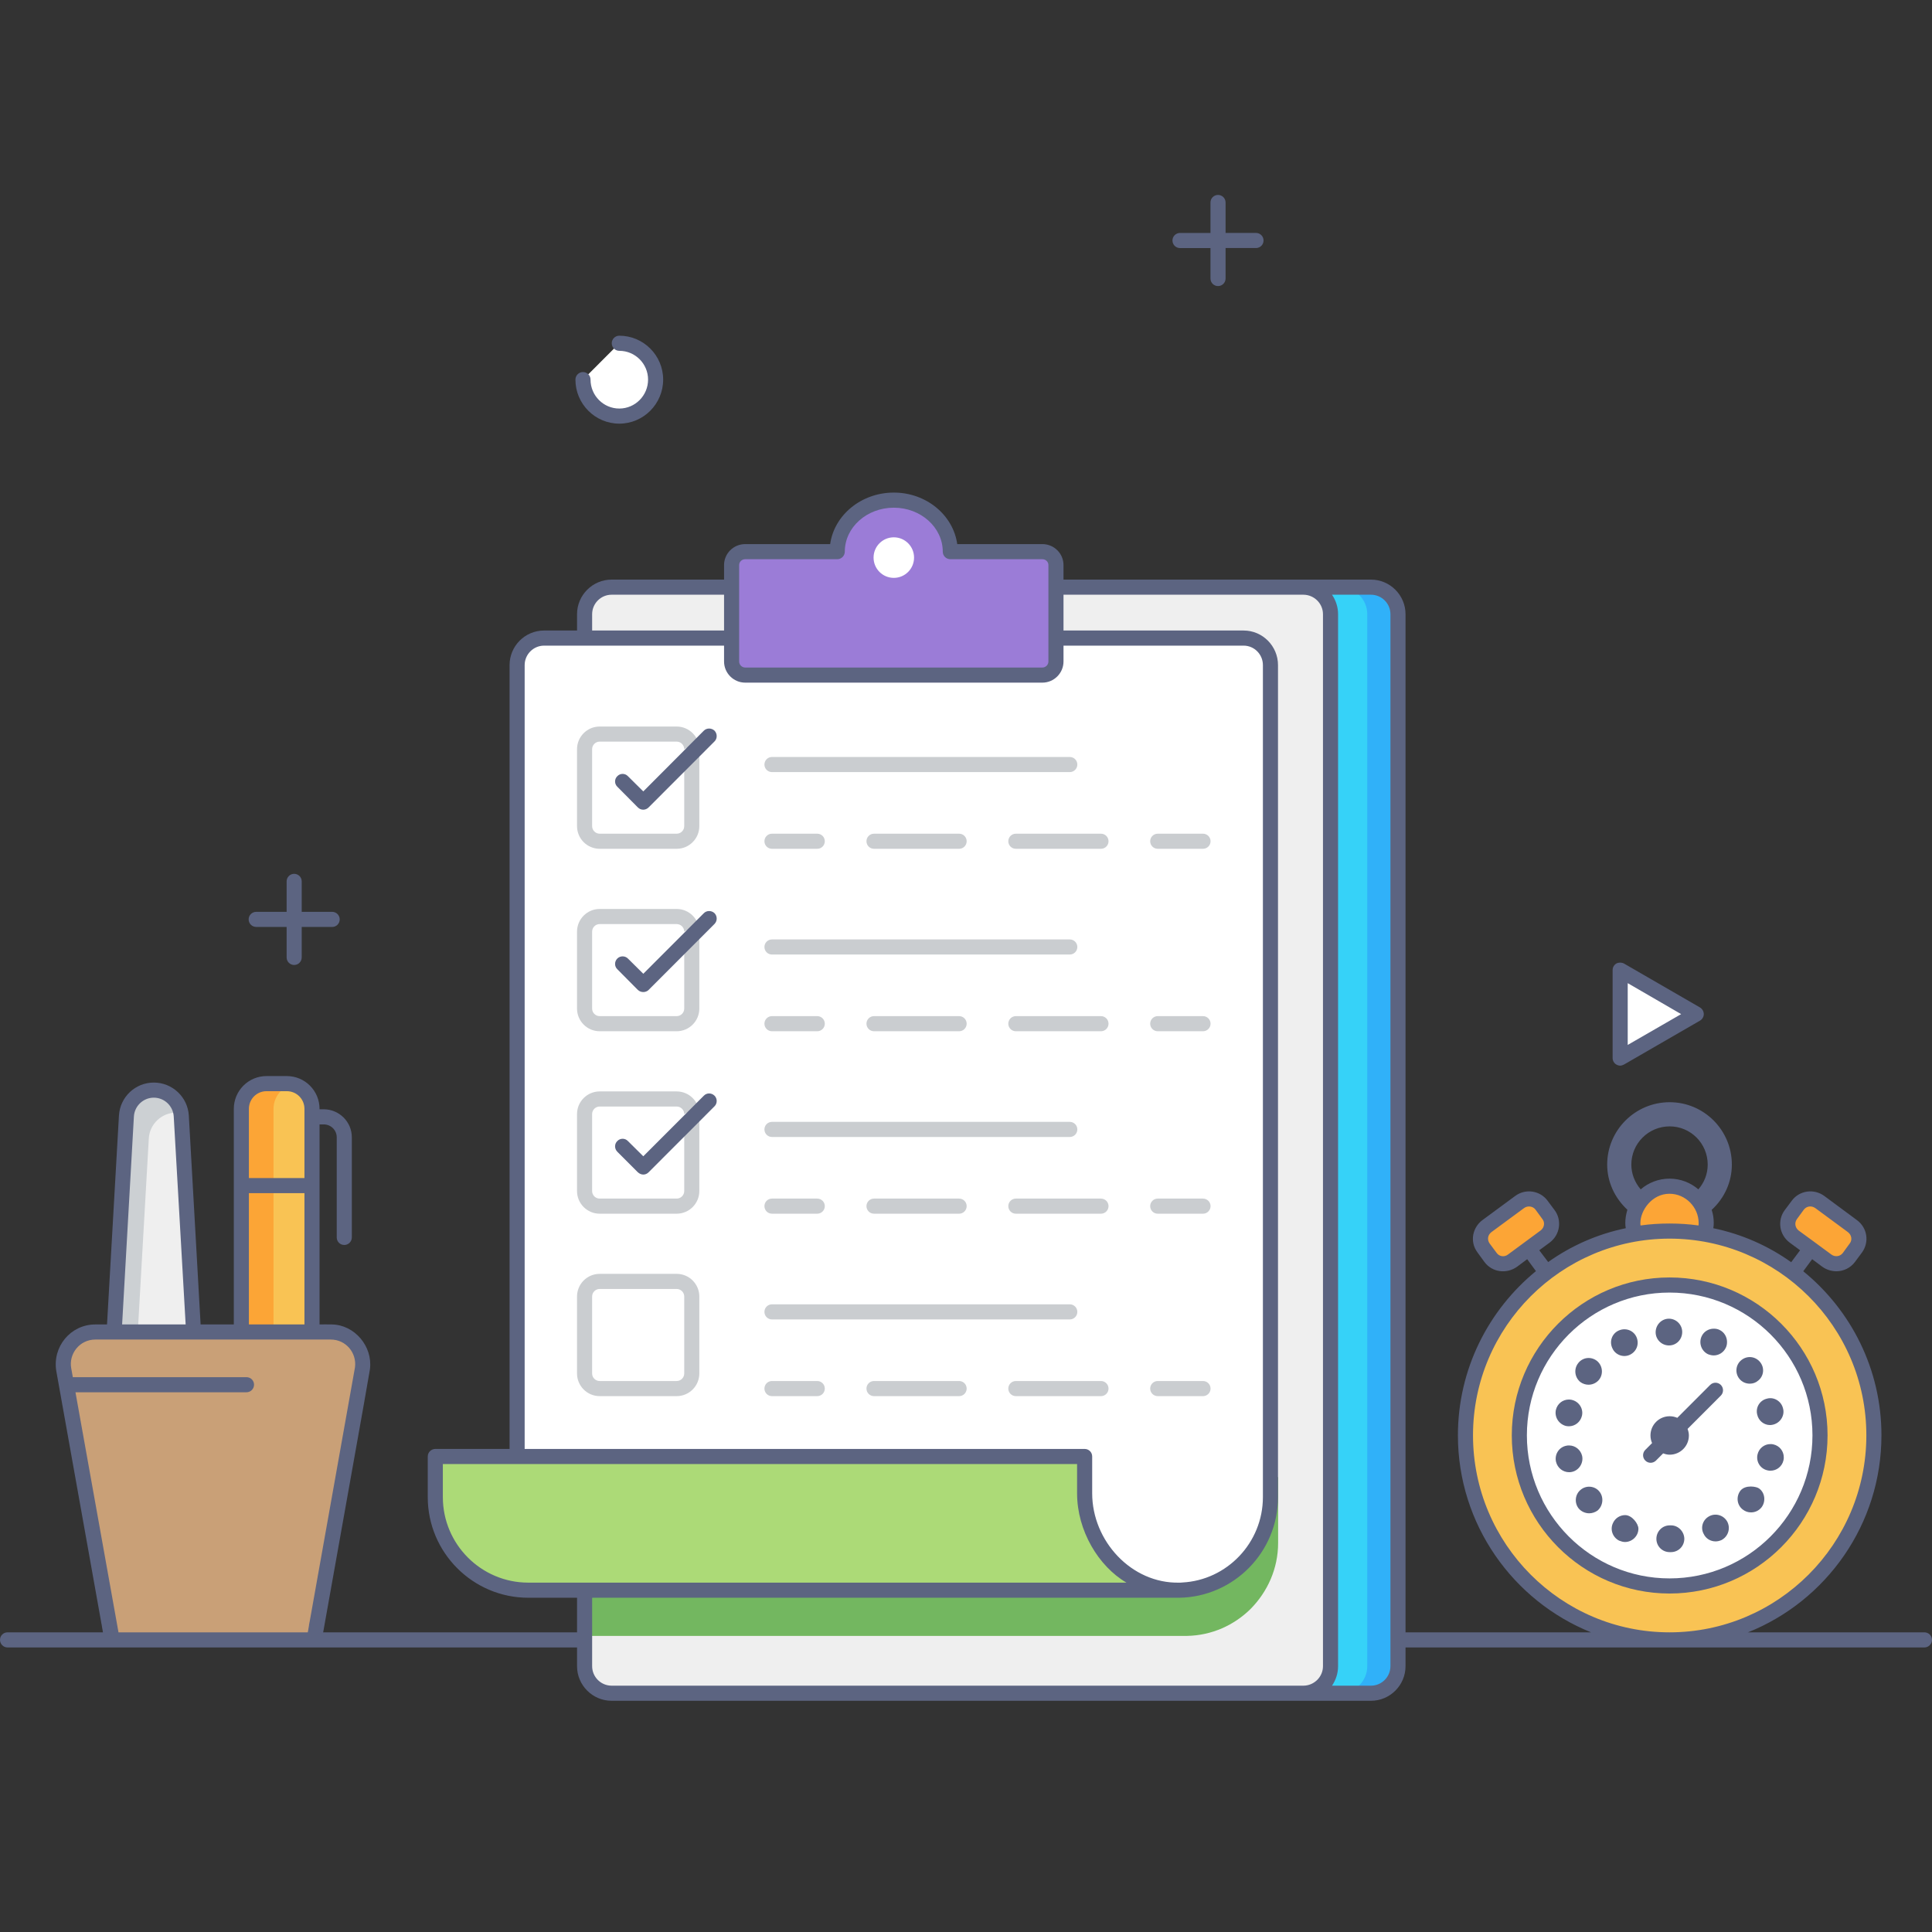 <svg xmlns="http://www.w3.org/2000/svg" width="375" viewBox="0 0 375 375" height="375" version="1.0"><rect x="0" y="0" width="375" height="375" fill="#333333" stroke="none"/><defs><clipPath id="a"><path d="M 0 95 L 375 95 L 375 330.75 L 0 330.75 Z M 0 95"/></clipPath><clipPath id="b"><path d="M 227 37.5 L 246 37.5 L 246 56 L 227 56 Z M 227 37.5"/></clipPath></defs><path fill="#36D2F8" d="M 271.336 323.395 L 271.336 119.211 C 271.336 116.312 268.988 113.965 266.094 113.965 L 126.566 113.965 L 126.566 328.641 L 266.094 328.641 C 268.988 328.641 271.336 326.293 271.336 323.395 Z M 271.336 323.395"/><path fill="#30B1F9" d="M 271.32 119.223 L 271.32 323.41 C 271.32 326.305 268.988 328.641 266.094 328.641 L 260.129 328.641 C 263.023 328.641 265.387 326.305 265.387 323.41 L 265.387 119.223 C 265.387 116.328 263.023 113.965 260.129 113.965 L 266.094 113.965 C 268.988 113.965 271.32 116.328 271.32 119.223 Z M 271.32 119.223"/><path fill="#EFEFEF" d="M 258.238 119.223 L 258.238 323.41 C 258.238 326.305 255.875 328.641 252.984 328.641 L 118.711 328.641 C 115.82 328.641 113.457 326.305 113.457 323.41 L 113.457 119.223 C 113.457 116.328 115.82 113.965 118.711 113.965 L 252.984 113.965 C 255.875 113.965 258.238 116.328 258.238 119.223 Z M 258.238 119.223"/><path fill="#73B760" d="M 248.082 286.699 L 248.082 299.469 C 248.082 304.492 246.016 308.957 242.766 312.266 C 239.578 315.43 235.234 317.438 230.395 317.527 L 113.457 317.527 L 113.457 286.699 Z M 248.082 286.699"/><path fill="#ACDA77" d="M 210.527 282.703 L 84.504 282.703 L 84.504 290.586 C 84.504 300.562 92.582 308.648 102.547 308.648 L 228.914 308.648 L 210.531 290.109 Z M 210.527 282.703"/><path fill="#FFF" d="M 100.363 129.105 L 100.363 282.703 L 210.531 282.703 L 210.531 289.844 C 210.531 299.969 218.805 308.859 228.914 308.648 C 233.746 308.566 238.094 306.562 241.297 303.387 C 244.551 300.102 246.605 295.613 246.605 290.594 L 246.605 129.105 C 246.605 126.207 244.258 123.859 241.363 123.859 L 105.605 123.859 C 102.711 123.859 100.363 126.207 100.363 129.105 Z M 100.363 129.105"/><path fill="#9B7CD7" d="M 204.961 109.688 L 204.961 128.398 C 204.961 129.848 203.789 131.023 202.34 131.023 L 144.637 131.023 C 143.191 131.023 142.016 129.848 142.016 128.398 L 142.016 109.688 C 142.016 108.238 143.191 107.062 144.637 107.062 L 162.508 107.062 C 162.508 101.555 167.434 97.07 173.488 97.07 C 179.543 97.07 184.441 101.555 184.441 107.062 L 202.34 107.062 C 203.789 107.062 204.961 108.238 204.961 109.688 Z M 204.961 109.688"/><path fill="#FFF" d="M 177.418 108.227 C 177.418 110.402 175.66 112.164 173.488 112.164 C 171.316 112.164 169.559 110.402 169.559 108.227 C 169.559 106.055 171.316 104.293 173.488 104.293 C 175.66 104.293 177.418 106.055 177.418 108.227 Z M 177.418 108.227"/><path fill="#FFF" d="M 134.27 251.656 L 134.27 266.59 C 134.27 268.211 132.961 269.523 131.34 269.523 L 116.395 269.523 C 114.777 269.523 113.465 268.211 113.465 266.59 L 113.465 251.656 C 113.465 250.035 114.777 248.723 116.395 248.723 L 131.34 248.723 C 132.961 248.723 134.27 250.035 134.27 251.656 Z M 134.27 251.656"/><path fill="#CACDD0" d="M 131.344 270.988 L 116.395 270.988 C 113.969 270.988 112 269.016 112 266.59 L 112 251.652 C 112 249.23 113.969 247.254 116.395 247.254 L 131.344 247.254 C 133.766 247.254 135.738 249.23 135.738 251.652 L 135.738 266.59 C 135.738 269.016 133.766 270.988 131.344 270.988 Z M 116.395 250.188 C 115.586 250.188 114.93 250.844 114.93 251.652 L 114.93 266.59 C 114.93 267.398 115.586 268.055 116.395 268.055 L 131.344 268.055 C 132.148 268.055 132.809 267.398 132.809 266.59 L 132.809 251.652 C 132.809 250.844 132.148 250.188 131.344 250.188 Z M 116.395 250.188"/><path fill="#CACDD0" d="M 207.645 256.102 L 149.84 256.102 C 149.027 256.102 148.375 255.445 148.375 254.633 C 148.375 253.824 149.027 253.168 149.84 253.168 L 207.645 253.168 C 208.457 253.168 209.109 253.824 209.109 254.633 C 209.109 255.445 208.457 256.102 207.645 256.102 Z M 207.645 256.102"/><path fill="#CACDD0" d="M 233.504 270.988 L 224.715 270.988 C 223.906 270.988 223.25 270.332 223.25 269.523 C 223.25 268.711 223.906 268.055 224.715 268.055 L 233.504 268.055 C 234.312 268.055 234.969 268.711 234.969 269.523 C 234.969 270.332 234.312 270.988 233.504 270.988 Z M 233.504 270.988"/><path fill="#CACDD0" d="M 213.699 270.988 L 197.176 270.988 C 196.367 270.988 195.711 270.332 195.711 269.523 C 195.711 268.711 196.367 268.055 197.176 268.055 L 213.699 268.055 C 214.508 268.055 215.164 268.711 215.164 269.523 C 215.164 270.332 214.508 270.988 213.699 270.988 Z M 186.164 270.988 L 169.645 270.988 C 168.832 270.988 168.18 270.332 168.18 269.523 C 168.18 268.711 168.832 268.055 169.645 268.055 L 186.164 268.055 C 186.977 268.055 187.629 268.711 187.629 269.523 C 187.629 270.332 186.977 270.988 186.164 270.988 Z M 186.164 270.988"/><path fill="#CACDD0" d="M 158.629 270.988 L 149.84 270.988 C 149.027 270.988 148.375 270.332 148.375 269.523 C 148.375 268.711 149.027 268.055 149.84 268.055 L 158.629 268.055 C 159.438 268.055 160.094 268.711 160.094 269.523 C 160.094 270.332 159.438 270.988 158.629 270.988 Z M 158.629 270.988"/><path fill="#FFF" d="M 134.27 216.242 L 134.27 231.176 C 134.27 232.797 132.961 234.109 131.34 234.109 L 116.395 234.109 C 114.777 234.109 113.465 232.797 113.465 231.176 L 113.465 216.242 C 113.465 214.621 114.777 213.309 116.395 213.309 L 131.34 213.309 C 132.961 213.309 134.27 214.621 134.27 216.242 Z M 134.27 216.242"/><path fill="#CACDD0" d="M 131.344 235.578 L 116.395 235.578 C 113.969 235.578 112 233.605 112 231.18 L 112 216.242 C 112 213.816 113.969 211.844 116.395 211.844 L 131.344 211.844 C 133.766 211.844 135.738 213.816 135.738 216.242 L 135.738 231.18 C 135.738 233.605 133.766 235.578 131.344 235.578 Z M 116.395 214.777 C 115.586 214.777 114.93 215.434 114.93 216.242 L 114.93 231.18 C 114.93 231.988 115.586 232.645 116.395 232.645 L 131.344 232.645 C 132.148 232.645 132.809 231.988 132.809 231.18 L 132.809 216.242 C 132.809 215.434 132.148 214.777 131.344 214.777 Z M 116.395 214.777"/><path fill="#FFF" d="M 120.855 222.508 L 124.852 226.508 L 137.645 213.703"/><path fill="#CACDD0" d="M 207.645 220.688 L 149.84 220.688 C 149.027 220.688 148.375 220.031 148.375 219.219 C 148.375 218.41 149.027 217.754 149.84 217.754 L 207.645 217.754 C 208.457 217.754 209.109 218.41 209.109 219.219 C 209.109 220.031 208.457 220.688 207.645 220.688 Z M 207.645 220.688"/><path fill="#CACDD0" d="M 233.504 235.578 L 224.715 235.578 C 223.906 235.578 223.25 234.922 223.25 234.109 C 223.25 233.301 223.906 232.645 224.715 232.645 L 233.504 232.645 C 234.312 232.645 234.969 233.301 234.969 234.109 C 234.969 234.922 234.312 235.578 233.504 235.578 Z M 233.504 235.578"/><path fill="#CACDD0" d="M 213.699 235.578 L 197.176 235.578 C 196.367 235.578 195.711 234.922 195.711 234.109 C 195.711 233.301 196.367 232.645 197.176 232.645 L 213.699 232.645 C 214.508 232.645 215.164 233.301 215.164 234.109 C 215.164 234.922 214.508 235.578 213.699 235.578 Z M 186.164 235.578 L 169.645 235.578 C 168.832 235.578 168.18 234.922 168.18 234.109 C 168.18 233.301 168.832 232.645 169.645 232.645 L 186.164 232.645 C 186.977 232.645 187.629 233.301 187.629 234.109 C 187.629 234.922 186.977 235.578 186.164 235.578 Z M 186.164 235.578"/><path fill="#CACDD0" d="M 158.629 235.578 L 149.84 235.578 C 149.027 235.578 148.375 234.922 148.375 234.109 C 148.375 233.301 149.027 232.645 149.84 232.645 L 158.629 232.645 C 159.438 232.645 160.094 233.301 160.094 234.109 C 160.094 234.922 159.438 235.578 158.629 235.578 Z M 158.629 235.578"/><path fill="#FFF" d="M 134.27 180.828 L 134.27 195.766 C 134.27 197.387 132.961 198.699 131.34 198.699 L 116.395 198.699 C 114.777 198.699 113.465 197.387 113.465 195.766 L 113.465 180.828 C 113.465 179.211 114.777 177.898 116.395 177.898 L 131.34 177.898 C 132.961 177.898 134.27 179.211 134.27 180.828 Z M 134.27 180.828"/><path fill="#CACDD0" d="M 131.344 200.164 L 116.395 200.164 C 113.969 200.164 112 198.191 112 195.766 L 112 180.832 C 112 178.406 113.969 176.43 116.395 176.43 L 131.344 176.43 C 133.766 176.43 135.738 178.406 135.738 180.832 L 135.738 195.766 C 135.738 198.191 133.766 200.164 131.344 200.164 Z M 116.395 179.363 C 115.586 179.363 114.93 180.02 114.93 180.832 L 114.93 195.766 C 114.93 196.574 115.586 197.23 116.395 197.23 L 131.344 197.23 C 132.148 197.23 132.809 196.574 132.809 195.766 L 132.809 180.832 C 132.809 180.02 132.148 179.363 131.344 179.363 Z M 116.395 179.363"/><path fill="#FFF" d="M 120.855 187.094 L 124.852 191.098 L 137.645 178.289"/><path fill="#CACDD0" d="M 207.645 185.273 L 149.84 185.273 C 149.027 185.273 148.375 184.617 148.375 183.809 C 148.375 183 149.027 182.344 149.84 182.344 L 207.645 182.344 C 208.457 182.344 209.109 183 209.109 183.809 C 209.109 184.617 208.457 185.273 207.645 185.273 Z M 207.645 185.273"/><path fill="#CACDD0" d="M 233.504 200.164 L 224.715 200.164 C 223.906 200.164 223.25 199.508 223.25 198.699 C 223.25 197.887 223.906 197.23 224.715 197.23 L 233.504 197.23 C 234.312 197.23 234.969 197.887 234.969 198.699 C 234.969 199.508 234.312 200.164 233.504 200.164 Z M 233.504 200.164"/><path fill="#CACDD0" d="M 213.699 200.164 L 197.176 200.164 C 196.367 200.164 195.711 199.508 195.711 198.699 C 195.711 197.887 196.367 197.23 197.176 197.23 L 213.699 197.23 C 214.508 197.23 215.164 197.887 215.164 198.699 C 215.164 199.508 214.508 200.164 213.699 200.164 Z M 186.164 200.164 L 169.645 200.164 C 168.832 200.164 168.18 199.508 168.18 198.699 C 168.18 197.887 168.832 197.23 169.645 197.23 L 186.164 197.23 C 186.977 197.23 187.629 197.887 187.629 198.699 C 187.629 199.508 186.977 200.164 186.164 200.164 Z M 186.164 200.164"/><path fill="#CACDD0" d="M 158.629 200.164 L 149.84 200.164 C 149.027 200.164 148.375 199.508 148.375 198.699 C 148.375 197.887 149.027 197.23 149.84 197.23 L 158.629 197.23 C 159.438 197.23 160.094 197.887 160.094 198.699 C 160.094 199.508 159.438 200.164 158.629 200.164 Z M 158.629 200.164"/><path fill="#FFF" d="M 134.27 145.418 L 134.27 160.352 C 134.27 161.973 132.961 163.285 131.34 163.285 L 116.395 163.285 C 114.777 163.285 113.465 161.973 113.465 160.352 L 113.465 145.418 C 113.465 143.797 114.777 142.484 116.395 142.484 L 131.34 142.484 C 132.961 142.484 134.27 143.797 134.27 145.418 Z M 134.27 145.418"/><path fill="#CACDD0" d="M 131.344 164.75 L 116.395 164.75 C 113.969 164.75 112 162.777 112 160.352 L 112 145.418 C 112 142.992 113.969 141.02 116.395 141.02 L 131.344 141.02 C 133.766 141.02 135.738 142.992 135.738 145.418 L 135.738 160.352 C 135.738 162.777 133.766 164.75 131.344 164.75 Z M 116.395 143.949 C 115.586 143.949 114.93 144.609 114.93 145.418 L 114.93 160.352 C 114.93 161.16 115.586 161.82 116.395 161.82 L 131.344 161.82 C 132.148 161.82 132.809 161.16 132.809 160.352 L 132.809 145.418 C 132.809 144.609 132.148 143.949 131.344 143.949 Z M 116.395 143.949"/><path fill="#FFF" d="M 120.855 151.684 L 124.852 155.684 L 137.645 142.879"/><path fill="#CACDD0" d="M 207.645 149.863 L 149.84 149.863 C 149.027 149.863 148.375 149.207 148.375 148.398 C 148.375 147.586 149.027 146.93 149.84 146.93 L 207.645 146.93 C 208.457 146.93 209.109 147.586 209.109 148.398 C 209.109 149.207 208.457 149.863 207.645 149.863 Z M 207.645 149.863"/><path fill="#CACDD0" d="M 233.504 164.75 L 224.715 164.75 C 223.906 164.75 223.25 164.098 223.25 163.285 C 223.25 162.477 223.906 161.82 224.715 161.82 L 233.504 161.82 C 234.312 161.82 234.969 162.477 234.969 163.285 C 234.969 164.098 234.312 164.75 233.504 164.75 Z M 233.504 164.75"/><path fill="#CACDD0" d="M 213.699 164.75 L 197.176 164.75 C 196.367 164.75 195.711 164.098 195.711 163.285 C 195.711 162.477 196.367 161.82 197.176 161.82 L 213.699 161.82 C 214.508 161.82 215.164 162.477 215.164 163.285 C 215.164 164.098 214.508 164.75 213.699 164.75 Z M 186.164 164.75 L 169.645 164.75 C 168.832 164.75 168.18 164.098 168.18 163.285 C 168.18 162.477 168.832 161.82 169.645 161.82 L 186.164 161.82 C 186.977 161.82 187.629 162.477 187.629 163.285 C 187.629 164.098 186.977 164.75 186.164 164.75 Z M 186.164 164.75"/><path fill="#CACDD0" d="M 158.629 164.75 L 149.84 164.75 C 149.027 164.75 148.375 164.098 148.375 163.285 C 148.375 162.477 149.027 161.82 149.84 161.82 L 158.629 161.82 C 159.438 161.82 160.094 162.477 160.094 163.285 C 160.094 164.098 159.438 164.75 158.629 164.75 Z M 158.629 164.75"/><path fill="#E2FBFF" d="M 64.473 178.457 L 49.727 178.453"/><path fill="#FFF" d="M 314.461 188.297 L 314.461 205.359 L 329.223 196.828 Z M 314.461 188.297"/><path fill="#E2FBFF" d="M 229.039 46.684 L 243.789 46.68"/><path fill="#FFF" d="M 113.16 73.684 C 113.16 77.598 116.32 80.762 120.207 80.762 C 124.09 80.762 127.254 77.598 127.254 73.684 C 127.254 69.793 124.09 66.629 120.207 66.629"/><path fill="#C9A077" d="M 60.957 318.297 L 70.336 265.879 C 71.023 262.047 68.082 258.527 64.191 258.527 L 18.527 258.527 C 14.637 258.527 11.691 262.047 12.379 265.879 L 21.762 318.297 Z M 60.957 318.297"/><path fill="#F9C354" d="M 46.844 230.113 L 60.566 230.113 L 60.566 258.539 L 46.844 258.539 Z M 46.844 230.113"/><path fill="#F9C354" d="M 60.566 230.113 L 60.566 215.223 C 60.566 212.52 58.379 210.328 55.676 210.328 L 51.734 210.328 C 49.031 210.328 46.844 212.52 46.844 215.223 L 46.844 230.113 Z M 60.566 230.113"/><path fill="#FCA536" d="M 56.836 210.473 C 54.68 210.969 53.09 212.938 53.09 215.223 L 53.09 258.535 L 46.844 258.535 L 46.844 215.223 C 46.844 212.531 49.031 210.312 51.746 210.312 L 55.68 210.312 C 56.086 210.312 56.461 210.375 56.836 210.473 Z M 56.836 210.473"/><path fill="#EFEFEF" d="M 35.184 216.629 L 37.57 258.535 L 22.148 258.535 L 24.539 216.629 C 24.699 213.805 27.035 211.598 29.859 211.598 C 32.688 211.598 35.023 213.805 35.184 216.629 Z M 35.184 216.629"/><path fill="#CCD0D3" d="M 35.098 216.047 C 34.793 215.984 34.52 215.957 34.211 215.957 C 31.395 215.957 29.039 218.16 28.883 220.98 L 26.742 258.551 L 22.148 258.551 L 24.535 216.629 C 24.691 213.809 27.047 211.605 29.863 211.605 C 32.496 211.605 34.672 213.504 35.098 216.047 Z M 35.098 216.047"/><path fill="#F9C354" d="M 351.441 242.352 L 346.16 249.484"/><path fill="#FCA536" d="M 360.219 242.238 L 358.852 244.086 C 357.859 245.426 355.949 245.695 354.586 244.688 L 348.266 240.02 C 346.902 239.012 346.602 237.105 347.594 235.766 L 348.961 233.918 C 349.957 232.578 351.867 232.305 353.23 233.312 L 359.551 237.984 C 360.914 238.992 361.211 240.898 360.219 242.238 Z M 360.219 242.238"/><path fill="#F9C354" d="M 296.727 242.352 L 302.008 249.484"/><path fill="#FCA536" d="M 287.953 242.238 L 289.316 244.086 C 290.312 245.426 292.223 245.695 293.586 244.688 L 299.906 240.02 C 301.27 239.012 301.57 237.105 300.574 235.766 L 299.207 233.918 C 298.215 232.578 296.305 232.305 294.941 233.312 L 288.621 237.984 C 287.258 238.992 286.957 240.898 287.953 242.238 Z M 287.953 242.238"/><path fill="#FCA536" d="M 331.184 237.391 C 331.184 241.332 327.996 244.523 324.059 244.523 C 320.121 244.523 316.934 241.332 316.934 237.391 C 316.934 233.449 320.121 230.227 324.059 230.227 C 327.996 230.227 331.184 233.449 331.184 237.391 Z M 331.184 237.391"/><path fill="#F9C354" d="M 363.723 278.598 C 363.723 300.547 345.988 318.297 324.062 318.297 C 302.184 318.297 284.449 300.547 284.449 278.598 C 284.449 256.699 302.184 238.949 324.062 238.949 C 345.988 238.949 363.723 256.699 363.723 278.598 Z M 363.723 278.598"/><path fill="#FFF" d="M 353.27 278.605 C 353.27 294.766 340.211 307.832 324.066 307.832 C 307.957 307.832 294.902 294.766 294.902 278.605 C 294.902 262.48 307.957 249.41 324.066 249.41 C 340.211 249.41 353.27 262.48 353.27 278.605 Z M 353.27 278.605"/><path fill="#FFF" d="M 332.977 269.852 L 320.383 282.457"/><g clip-path="url(#a)"><path fill="#5C6481" d="M 373.535 316.836 L 339.285 316.836 C 354.465 310.766 365.188 295.898 365.188 278.598 C 365.188 265.754 359.27 254.289 350.012 246.75 L 351.738 244.406 L 353.703 245.871 C 354.523 246.457 355.488 246.75 356.426 246.75 C 357.805 246.75 359.152 246.133 360.031 244.961 L 361.406 243.113 C 362.871 241.09 362.461 238.305 360.41 236.809 L 354.113 232.148 C 352.09 230.652 349.25 231.062 347.785 233.055 L 346.406 234.902 C 345 236.781 345.266 239.625 347.402 241.207 L 349.395 242.676 L 347.668 244.992 C 343.184 241.793 338.059 239.535 332.551 238.395 C 332.609 238.07 332.637 237.746 332.637 237.395 C 332.637 236.516 332.52 235.695 332.258 234.902 C 332.258 234.875 332.227 234.875 332.227 234.844 C 334.715 232.559 336.152 229.418 336.152 226.047 C 336.152 219.359 330.734 213.938 324.082 213.938 C 317.402 213.938 311.953 219.359 311.953 226.047 C 311.953 229.418 313.418 232.527 315.879 234.816 C 315.879 234.844 315.848 234.844 315.848 234.875 L 315.848 234.902 C 315.617 235.695 315.469 236.516 315.469 237.395 C 315.469 237.746 315.5 238.07 315.559 238.395 C 310.051 239.535 304.953 241.793 300.5 244.961 L 298.77 242.676 L 300.762 241.207 C 302.871 239.652 303.164 236.781 301.758 234.902 L 300.383 233.055 C 298.918 231.062 296.074 230.652 294.082 232.148 L 287.754 236.809 C 285.91 238.16 285.148 240.914 286.789 243.113 L 288.137 244.961 C 289.629 246.957 292.41 247.336 294.465 245.871 L 296.426 244.406 L 298.125 246.723 C 288.898 254.289 282.98 265.754 282.98 278.598 C 282.98 295.898 293.699 310.738 308.82 316.836 L 272.812 316.836 L 272.812 119.215 C 272.812 115.52 269.797 112.5 266.105 112.5 L 206.426 112.5 L 206.426 109.688 C 206.426 107.426 204.582 105.609 202.324 105.609 L 185.801 105.609 C 185.012 99.98 179.797 95.609 173.496 95.609 C 167.168 95.609 161.922 99.98 161.133 105.609 L 144.641 105.609 C 142.383 105.609 140.539 107.426 140.539 109.688 L 140.539 112.5 C 140.039 112.5 118.711 112.5 118.711 112.5 C 115.02 112.5 112.004 115.52 112.004 119.215 L 112.004 122.383 L 105.613 122.383 C 101.895 122.383 98.906 125.402 98.906 129.098 L 98.906 281.238 L 84.492 281.238 C 83.703 281.238 83.027 281.883 83.027 282.703 L 83.027 290.59 C 83.027 301.355 91.789 310.121 102.539 310.121 L 112.004 310.121 L 112.004 316.836 L 62.727 316.836 C 64.66 305.898 71.602 267.277 71.809 265.754 C 71.809 265.754 71.809 265.754 71.809 265.723 C 72.363 261.355 68.848 257.133 64.395 257.074 C 62.871 257.043 63.164 257.074 62.023 257.074 L 62.023 218.246 L 62.844 218.246 C 64.219 218.246 65.359 219.359 65.359 220.738 L 65.359 240.184 C 65.359 241.004 66.008 241.648 66.824 241.648 C 67.617 241.648 68.289 241.004 68.289 240.184 L 68.289 220.738 C 68.289 217.75 65.832 215.312 62.844 215.312 L 62.023 215.312 L 62.023 215.227 C 62.023 211.707 59.18 208.863 55.664 208.863 L 51.738 208.863 C 48.223 208.863 45.383 211.707 45.383 215.227 L 45.383 257.074 L 38.938 257.074 L 36.652 216.547 C 36.445 212.938 33.457 210.125 29.855 210.125 C 26.25 210.125 23.293 212.938 23.086 216.547 L 20.773 257.074 L 18.516 257.074 C 13.684 257.074 10.137 261.414 10.93 266.133 C 16.641 298.129 18.867 310.531 19.629 314.812 C 19.629 314.812 19.629 314.871 19.688 315.164 C 19.688 315.195 19.688 315.223 19.719 315.254 C 19.719 315.371 19.836 315.898 19.863 316.164 L 19.863 316.191 C 19.863 316.223 19.863 316.223 19.895 316.25 C 19.895 316.281 19.895 316.281 19.895 316.309 C 19.895 316.367 19.895 316.398 19.922 316.426 C 19.922 316.543 19.949 316.691 19.98 316.836 L 1.465 316.836 C 0.645 316.836 0 317.484 0 318.305 C 0 319.094 0.645 319.77 1.465 319.77 L 112.004 319.77 L 112.004 323.406 C 112.004 327.102 115.02 330.121 118.711 330.121 L 266.105 330.121 C 269.797 330.121 272.812 327.102 272.812 323.406 L 272.812 319.77 L 373.535 319.77 C 374.324 319.77 375 319.094 375 318.305 C 375 317.484 374.324 316.836 373.535 316.836 Z M 48.312 215.227 C 48.312 213.32 49.836 211.797 51.738 211.797 L 55.664 211.797 C 57.57 211.797 59.094 213.32 59.094 215.227 L 59.094 228.656 L 48.312 228.656 Z M 48.312 231.59 L 59.094 231.59 L 59.094 257.074 L 48.312 257.074 Z M 25.988 216.723 C 26.105 214.668 27.805 213.055 29.855 213.055 C 31.906 213.055 33.605 214.668 33.723 216.723 L 36.035 257.074 L 23.703 257.074 Z M 60.059 314.93 C 60.059 314.961 60.059 314.961 60.059 314.988 L 60 315.281 C 60 315.281 60 315.312 60 315.34 L 59.973 315.43 L 59.973 315.547 C 59.941 315.637 59.941 315.754 59.914 315.871 L 59.914 315.898 C 59.883 316.016 59.855 316.133 59.855 316.25 C 59.766 316.66 59.738 316.836 59.738 316.836 L 23 316.836 L 14.648 270.238 L 47.844 270.238 C 48.664 270.238 49.309 269.566 49.309 268.773 C 49.309 267.953 48.664 267.309 47.844 267.309 L 14.121 267.309 L 14.121 267.219 L 13.828 265.605 C 13.301 262.793 15.441 260.004 18.516 260.004 L 64.191 260.004 C 67.148 260.004 69.258 262.586 68.906 265.371 C 63.105 298.012 60.852 310.562 60.09 314.844 Z M 143.469 109.688 C 143.469 109.039 143.996 108.543 144.641 108.543 L 162.512 108.543 C 163.328 108.543 163.977 107.867 163.977 107.074 C 163.977 102.355 168.254 98.543 173.496 98.543 C 178.711 98.543 182.988 102.355 182.988 107.074 C 182.988 107.867 183.633 108.543 184.453 108.543 L 202.324 108.543 C 202.969 108.543 203.496 109.039 203.496 109.688 L 203.496 128.395 C 203.496 129.039 202.969 129.566 202.324 129.566 L 144.641 129.566 C 143.996 129.566 143.469 129.039 143.469 128.395 C 143.469 127.809 143.469 109.688 143.469 109.688 Z M 114.934 119.215 C 114.934 117.133 116.629 115.434 118.711 115.434 C 119.18 115.434 140.539 115.434 140.539 115.434 L 140.539 122.383 L 114.934 122.383 Z M 101.836 129.098 C 101.836 127.016 103.535 125.316 105.613 125.316 C 106.906 125.316 140.539 125.316 140.539 125.316 L 140.539 128.395 C 140.539 130.652 142.383 132.5 144.641 132.5 L 202.324 132.5 C 204.582 132.5 206.426 130.652 206.426 128.395 L 206.426 125.316 L 241.379 125.316 C 243.457 125.316 245.129 127.016 245.129 129.098 L 245.129 290.59 C 245.129 299.449 238.152 306.719 229.484 307.16 C 229.277 307.188 229.102 307.188 228.898 307.188 C 219.609 307.395 211.992 299.094 211.992 289.859 L 211.992 282.703 C 211.992 281.883 211.348 281.238 210.527 281.238 L 101.836 281.238 Z M 102.539 307.188 C 93.398 307.188 85.957 299.742 85.957 290.59 L 85.957 284.168 L 209.062 284.168 L 209.062 289.859 C 209.062 297.102 213.223 304.023 218.645 307.188 Z M 256.789 323.406 C 256.789 325.488 255.059 327.188 252.98 327.188 L 118.711 327.188 C 116.629 327.188 114.934 325.488 114.934 323.406 L 114.934 310.121 L 228.926 310.121 C 239.445 309.945 248.059 301.297 248.059 290.59 L 248.059 129.098 C 248.059 125.402 245.07 122.383 241.379 122.383 L 206.426 122.383 L 206.426 115.434 L 252.98 115.434 C 255.059 115.434 256.789 117.133 256.789 119.215 Z M 269.883 323.406 C 269.883 325.488 268.184 327.188 266.105 327.188 L 258.543 327.188 C 259.277 326.105 259.719 324.812 259.719 323.406 L 259.719 119.215 C 259.719 117.809 259.277 116.52 258.543 115.434 L 266.105 115.434 C 268.184 115.434 269.883 117.133 269.883 119.215 Z M 349.102 238.832 C 348.398 238.246 348.281 237.336 348.777 236.633 L 350.129 234.785 C 350.625 234.141 351.562 233.938 352.352 234.492 L 358.684 239.156 C 359.445 239.742 359.531 240.738 359.031 241.355 L 357.688 243.203 C 357.16 243.906 356.164 244.023 355.461 243.496 C 355.168 243.262 349.102 238.832 349.102 238.832 Z M 324.082 218.629 C 328.156 218.629 331.465 221.941 331.465 226.047 C 331.465 227.836 330.82 229.508 329.648 230.855 C 328.156 229.566 326.191 228.773 324.055 228.773 C 321.914 228.773 319.953 229.566 318.457 230.855 C 317.312 229.508 316.641 227.836 316.641 226.047 C 316.641 221.941 319.98 218.629 324.082 218.629 Z M 324.055 231.707 C 327.168 231.707 329.707 234.336 329.707 237.395 C 329.707 237.543 329.707 237.719 329.68 237.863 C 327.832 237.602 325.957 237.484 324.055 237.484 C 322.148 237.484 320.242 237.602 318.43 237.863 C 318.398 237.719 318.398 237.543 318.398 237.395 C 318.398 234.941 320.633 231.707 324.055 231.707 Z M 292.707 243.496 C 292.004 244.051 291.008 243.906 290.508 243.203 L 289.133 241.355 C 288.633 240.652 288.75 239.711 289.48 239.156 L 295.812 234.492 C 296.516 233.965 297.539 234.113 298.039 234.785 L 299.387 236.633 C 299.883 237.25 299.797 238.246 299.035 238.832 C 298.742 239.066 293.059 243.23 292.707 243.496 Z M 285.91 278.598 C 285.91 257.512 303.078 240.418 324.055 240.418 C 345.027 240.418 362.258 257.453 362.258 278.598 C 362.258 299.684 345.117 316.836 324.055 316.836 C 303.02 316.836 285.91 299.684 285.91 278.598 Z M 285.91 278.598"/></g><path fill="#5C6481" d="M 123.809 227.543 C 124.488 228.152 125.328 228.105 125.891 227.543 C 126.285 227.145 139.012 214.41 138.691 214.727 C 139.25 214.172 139.25 213.23 138.691 212.676 C 138.105 212.09 137.168 212.09 136.613 212.676 L 124.863 224.434 L 121.875 221.473 C 121.32 220.887 120.383 220.887 119.824 221.473 C 119.238 222.031 119.238 222.969 119.824 223.555 Z M 123.809 227.543"/><path fill="#5C6481" d="M 123.809 192.148 C 124.473 192.746 125.398 192.641 125.891 192.148 C 126.285 191.75 139.012 179.012 138.691 179.332 C 139.25 178.746 139.25 177.836 138.691 177.25 C 138.105 176.691 137.168 176.691 136.613 177.25 L 124.863 189.008 L 121.875 186.047 C 121.32 185.492 120.383 185.492 119.824 186.047 C 119.238 186.633 119.238 187.574 119.824 188.129 Z M 123.809 192.148"/><path fill="#5C6481" d="M 123.809 156.723 C 124.395 157.309 125.309 157.305 125.891 156.723 C 126.285 156.324 139.012 143.59 138.691 143.906 C 139.25 143.352 139.25 142.414 138.691 141.824 C 138.105 141.27 137.168 141.27 136.613 141.824 C 136.32 142.121 124.086 154.395 124.863 153.613 L 121.875 150.652 C 121.32 150.066 120.383 150.066 119.824 150.652 C 119.238 151.211 119.238 152.148 119.824 152.707 Z M 123.809 156.723"/><path fill="#5C6481" d="M 49.727 179.918 L 55.633 179.922 L 55.633 185.836 C 55.633 186.648 56.289 187.301 57.098 187.301 C 57.91 187.301 58.562 186.648 58.562 185.836 L 58.562 179.922 L 64.473 179.922 C 65.285 179.922 65.938 179.266 65.938 178.457 C 65.938 177.648 65.285 176.988 64.473 176.988 L 58.562 176.988 L 58.562 171.074 C 58.562 170.266 57.91 169.609 57.098 169.609 C 56.289 169.609 55.633 170.266 55.633 171.074 L 55.633 176.988 L 49.727 176.988 C 48.918 176.988 48.262 177.645 48.262 178.453 C 48.262 179.262 48.918 179.918 49.727 179.918 Z M 49.727 179.918"/><path fill="#5C6481" d="M 314.473 206.84 C 314.707 206.84 314.973 206.75 315.207 206.633 L 329.973 198.102 C 330.41 197.836 330.703 197.367 330.703 196.84 C 330.703 196.312 330.41 195.812 329.973 195.551 L 315.207 187.016 C 314.738 186.781 314.18 186.781 313.742 187.016 C 313.273 187.281 313.008 187.777 313.008 188.305 L 313.008 205.375 C 313.008 205.871 313.273 206.371 313.742 206.633 C 313.945 206.75 314.207 206.84 314.473 206.84 Z M 315.938 190.828 L 326.309 196.84 L 315.938 202.82 Z M 315.938 190.828"/><g clip-path="url(#b)"><path fill="#5C6481" d="M 229.039 48.148 L 234.953 48.148 L 234.953 54.062 C 234.953 54.871 235.605 55.527 236.418 55.527 C 237.227 55.527 237.883 54.871 237.883 54.062 L 237.883 48.145 L 243.789 48.145 C 244.598 48.145 245.254 47.488 245.254 46.68 C 245.254 45.867 244.598 45.211 243.789 45.211 L 237.883 45.215 L 237.883 39.301 C 237.883 38.492 237.227 37.836 236.418 37.836 C 235.605 37.836 234.953 38.492 234.953 39.301 L 234.953 45.215 L 229.039 45.215 C 228.23 45.215 227.574 45.871 227.574 46.68 C 227.574 47.492 228.23 48.148 229.039 48.148 Z M 229.039 48.148"/></g><path fill="#5C6481" d="M 120.207 82.23 C 124.898 82.23 128.719 78.395 128.719 73.68 C 128.719 68.984 124.898 65.16 120.207 65.16 C 119.398 65.16 118.742 65.816 118.742 66.629 C 118.742 67.438 119.398 68.094 120.207 68.094 C 123.285 68.094 125.789 70.598 125.789 73.68 C 125.789 76.777 123.285 79.297 120.207 79.297 C 117.129 79.297 114.621 76.777 114.621 73.68 C 114.621 72.871 113.969 72.215 113.156 72.215 C 112.348 72.215 111.691 72.871 111.691 73.68 C 111.691 78.395 115.512 82.23 120.207 82.23 Z M 120.207 82.23"/><path fill="#5C6481" d="M 324.055 247.953 C 307.18 247.953 293.438 261.707 293.438 278.598 C 293.438 295.52 307.18 309.301 324.055 309.301 C 340.988 309.301 354.727 295.52 354.727 278.598 C 354.727 261.707 340.988 247.953 324.055 247.953 Z M 324.055 306.367 C 308.789 306.367 296.367 293.906 296.367 278.598 C 296.367 263.32 308.789 250.887 324.055 250.887 C 339.375 250.887 351.797 263.32 351.797 278.598 C 351.797 293.906 339.375 306.367 324.055 306.367 Z M 324.055 306.367"/><path fill="#5C6481" d="M 331.523 262.852 C 331.902 262.996 332.258 263.086 332.637 263.086 C 333.605 263.086 334.543 262.527 334.98 261.59 C 335.156 261.238 335.215 260.855 335.215 260.477 C 335.215 259.508 334.688 258.57 333.75 258.129 C 333.398 257.953 333.02 257.895 332.637 257.895 C 331.672 257.895 330.734 258.422 330.293 259.359 C 329.68 260.68 330.234 262.234 331.523 262.852 Z M 331.523 262.852"/><path fill="#5C6481" d="M 341.074 274.578 C 341.34 275.781 342.395 276.602 343.562 276.602 C 343.77 276.602 343.945 276.574 344.18 276.516 C 345.609 276.156 346.457 274.684 346.086 273.379 C 345.762 271.941 344.281 271.098 342.98 271.473 C 341.574 271.793 340.723 273.172 341.074 274.578 Z M 341.074 274.578"/><path fill="#5C6481" d="M 308.32 268.773 C 309.715 268.773 310.93 267.699 310.93 266.191 C 310.93 265.43 310.605 264.668 309.961 264.141 C 308.77 263.23 307.18 263.477 306.328 264.582 C 305.449 265.695 305.625 267.336 306.738 268.246 C 307.207 268.598 307.793 268.773 308.32 268.773 Z M 308.32 268.773"/><path fill="#5C6481" d="M 344.211 280.355 C 344.004 280.297 343.828 280.297 343.621 280.297 C 342.453 280.297 341.398 281.121 341.133 282.32 C 340.812 283.73 341.691 285.109 343.098 285.402 C 343.301 285.461 343.477 285.461 343.652 285.461 C 344.855 285.461 345.91 284.637 346.172 283.438 C 346.23 283.23 346.23 283.055 346.23 282.852 C 346.23 281.676 345.41 280.621 344.211 280.355 Z M 344.211 280.355"/><path fill="#5C6481" d="M 323.938 261.148 L 323.965 261.148 C 325.402 261.148 326.516 259.977 326.516 258.539 C 326.516 257.102 325.34 255.957 323.938 255.957 C 322.5 255.957 321.359 257.16 321.359 258.598 C 321.359 260.004 322.531 261.148 323.938 261.148 Z M 323.938 261.148"/><path fill="#5C6481" d="M 324.375 296.074 C 324.348 296.074 324.348 296.074 324.316 296.074 L 324.082 296.074 C 322.648 296.074 321.504 297.25 321.504 298.684 C 321.504 300.121 322.648 301.266 324.082 301.266 L 324.348 301.266 C 324.348 301.266 324.348 301.266 324.375 301.266 C 325.812 301.238 326.926 300.094 326.926 298.656 C 326.895 297.25 325.723 296.074 324.375 296.074 Z M 324.375 296.074"/><path fill="#5C6481" d="M 315.441 294.082 C 314.473 294.082 313.535 294.637 313.098 295.578 C 312.453 296.867 313.008 298.391 314.266 299.035 C 314.648 299.184 315.031 299.301 315.41 299.301 C 316.801 299.301 318.016 298.141 318.016 296.719 C 318.016 295.754 316.766 294.082 315.441 294.082 Z M 315.441 294.082"/><path fill="#5C6481" d="M 306.855 289.125 C 305.715 290.004 305.535 291.676 306.418 292.789 C 306.941 293.406 307.707 293.73 308.465 293.73 C 308.996 293.73 309.582 293.555 310.078 293.203 C 311.184 292.254 311.312 290.59 310.461 289.535 C 309.598 288.418 307.934 288.25 306.855 289.125 Z M 306.855 289.125"/><path fill="#5C6481" d="M 316.406 262.938 C 317.676 262.305 318.246 260.832 317.609 259.449 C 317.168 258.539 316.262 258.012 315.293 258.012 C 314.914 258.012 314.531 258.098 314.152 258.273 C 312.832 258.891 312.336 260.445 312.98 261.734 C 313.543 262.984 315.113 263.586 316.406 262.938 Z M 316.406 262.938"/><path fill="#5C6481" d="M 307.148 283.113 C 307.148 282.938 307.121 282.762 307.09 282.586 C 306.797 281.383 305.742 280.562 304.57 280.562 C 304.367 280.562 304.191 280.562 303.984 280.621 C 302.578 280.914 301.699 282.32 302.023 283.73 C 302.316 284.934 303.367 285.754 304.57 285.754 C 306.023 285.754 307.148 284.523 307.148 283.113 Z M 307.148 283.113"/><path fill="#5C6481" d="M 339.641 268.57 C 340.227 268.57 340.781 268.391 341.25 267.98 C 342.312 267.16 342.586 265.551 341.633 264.375 C 340.695 263.23 339.102 263.098 338 263.992 C 336.887 264.875 336.711 266.516 337.617 267.629 C 338.145 268.273 338.879 268.57 339.641 268.57 Z M 339.641 268.57"/><path fill="#5C6481" d="M 337.82 289.332 C 336.945 290.473 337.121 292.117 338.262 292.996 C 338.762 293.379 339.285 293.555 339.875 293.555 C 340.633 293.555 341.398 293.23 341.926 292.555 C 342.75 291.453 342.613 289.773 341.453 288.922 C 340.988 288.539 338.809 288.125 337.82 289.332 Z M 337.82 289.332"/><path fill="#5C6481" d="M 331.844 294.258 C 330.527 294.902 330 296.457 330.676 297.719 C 331.113 298.656 332.023 299.184 332.988 299.184 C 333.398 299.184 333.75 299.094 334.16 298.918 C 335.039 298.449 335.566 297.543 335.566 296.574 C 335.566 296.191 335.48 295.812 335.305 295.43 C 334.621 294.109 333.059 293.652 331.844 294.258 Z M 331.844 294.258"/><path fill="#5C6481" d="M 303.953 276.781 C 304.129 276.809 304.336 276.84 304.512 276.84 C 305.715 276.84 306.77 276.016 307.059 274.785 C 307.09 274.609 307.121 274.434 307.121 274.258 C 307.121 272.797 305.914 271.648 304.512 271.648 C 303.34 271.648 302.285 272.438 301.992 273.672 C 301.699 275.078 302.578 276.426 303.953 276.781 Z M 303.953 276.781"/><path fill="#5C6481" d="M 334.012 270.887 C 334.582 270.316 334.582 269.387 334.012 268.812 C 333.438 268.242 332.512 268.242 331.941 268.812 L 325.562 275.199 C 325.109 275.004 324.609 274.891 324.082 274.891 C 322.023 274.891 320.355 276.559 320.355 278.621 C 320.355 279.148 320.469 279.648 320.668 280.102 L 319.348 281.422 C 318.777 281.996 318.777 282.922 319.348 283.496 C 319.633 283.781 320.008 283.926 320.383 283.926 C 320.758 283.926 321.133 283.781 321.422 283.496 L 322.816 282.098 C 323.215 282.246 323.633 282.355 324.082 282.355 C 326.145 282.355 327.812 280.684 327.812 278.621 C 327.812 278.168 327.703 277.75 327.559 277.348 Z M 334.012 270.887"/></svg>